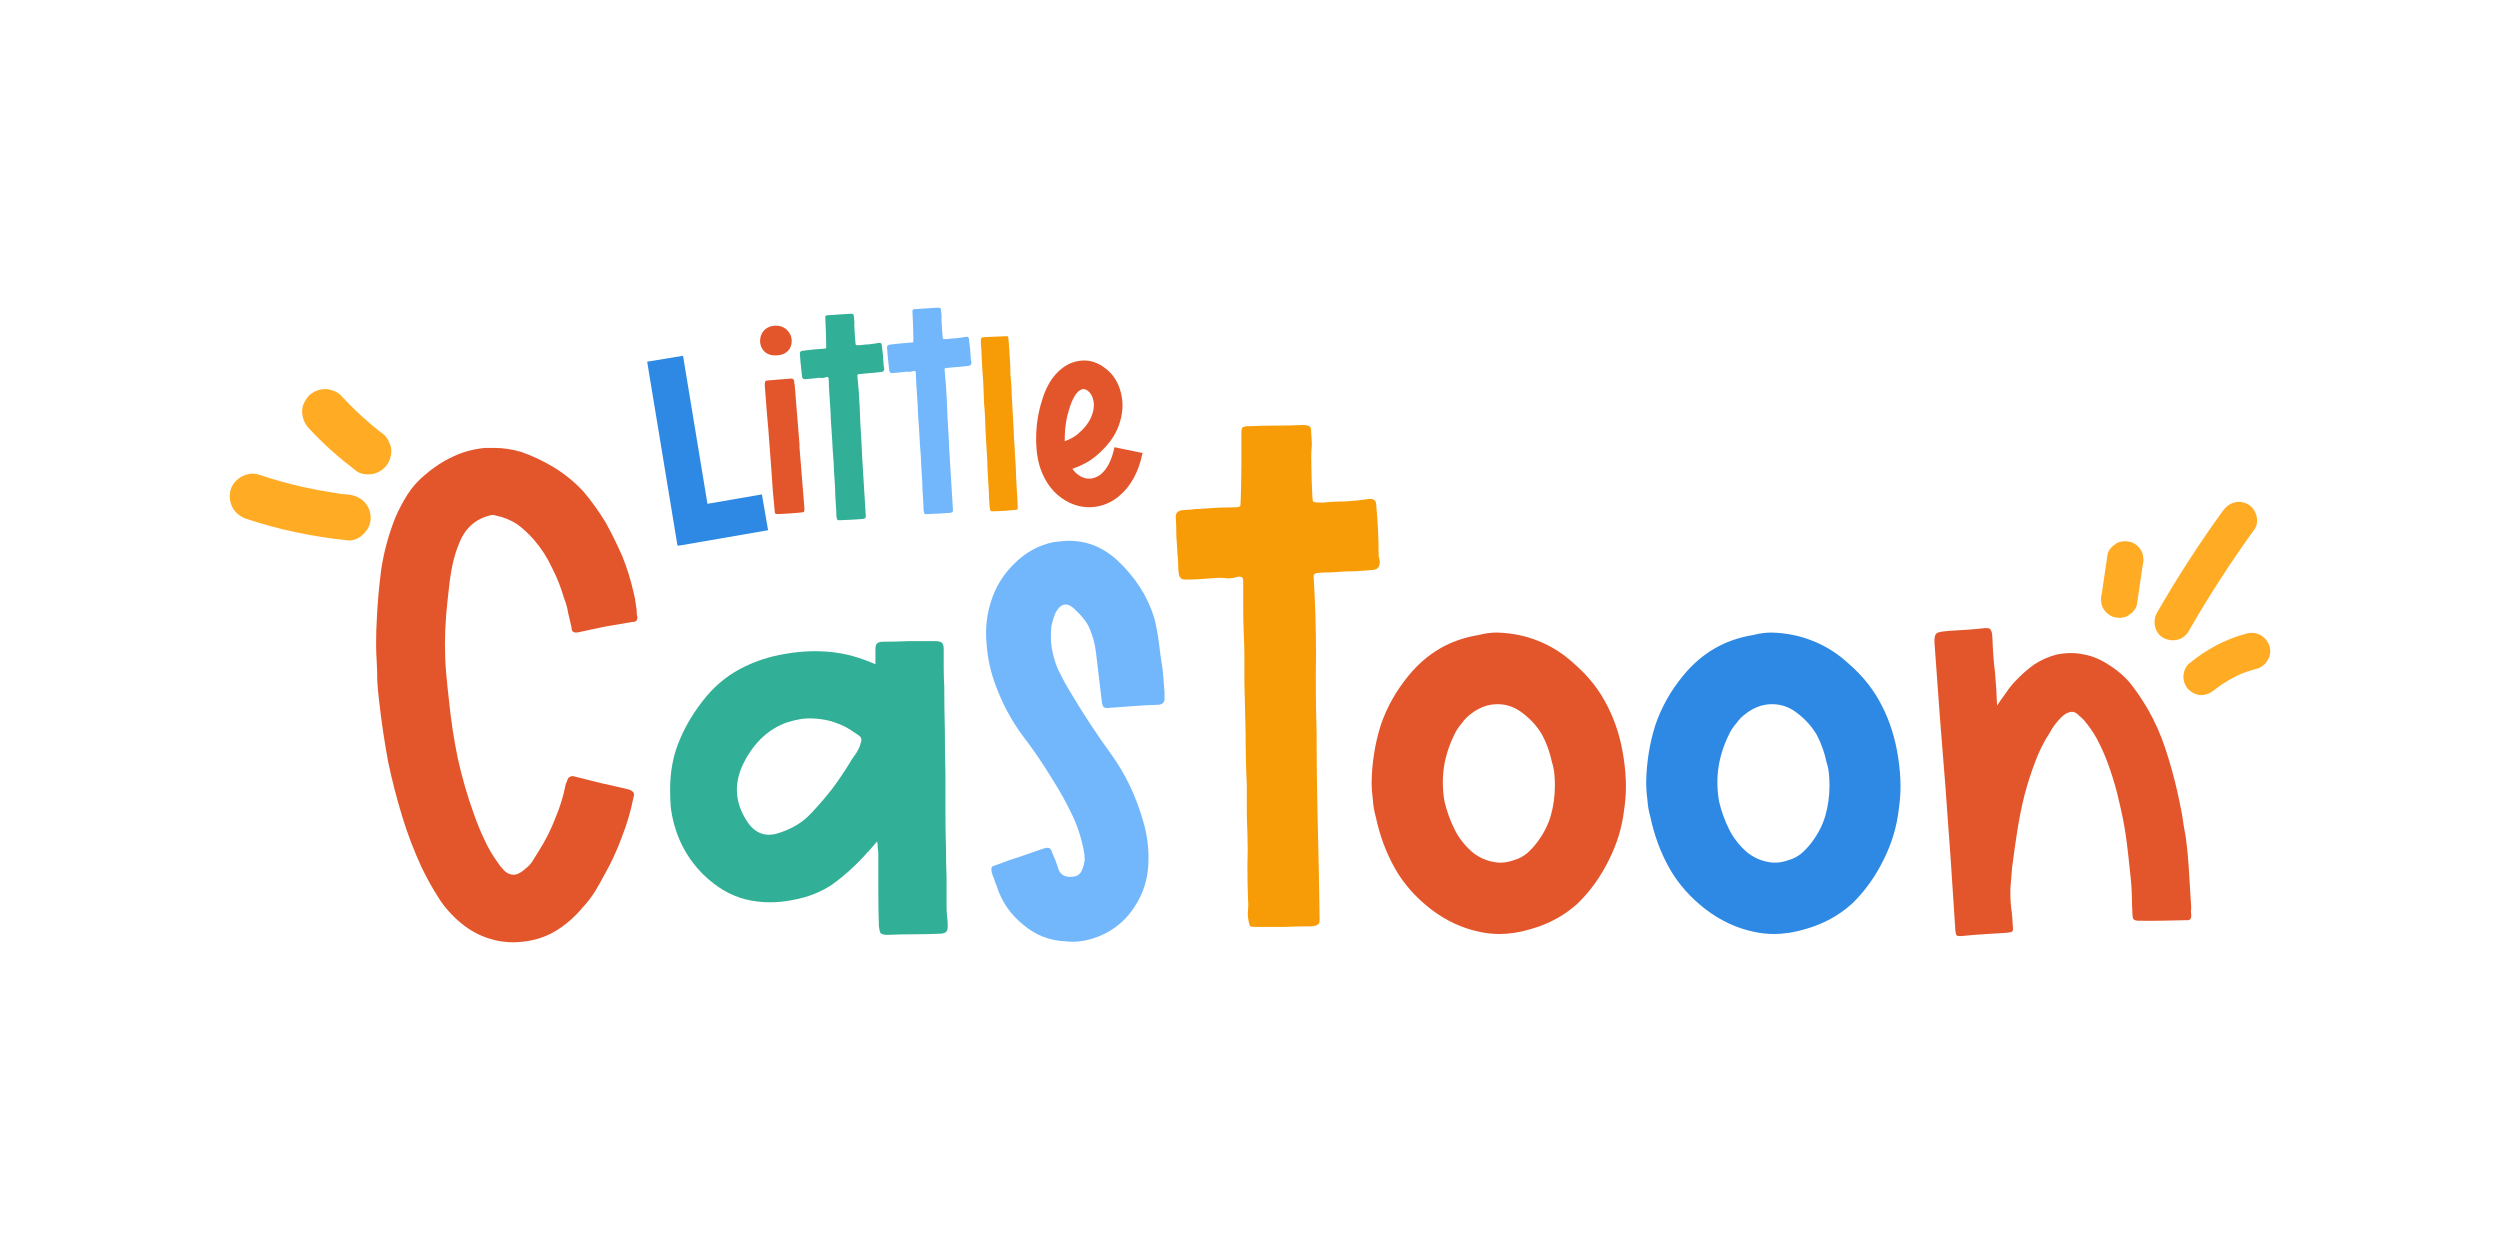 <?xml version="1.0" encoding="UTF-8"?>
<svg id="Calque_1" xmlns="http://www.w3.org/2000/svg" viewBox="0 0 1417.32 708.66">
  <defs>
    <style>
      .cls-1 {
        fill: #2e89e5;
      }

      .cls-2 {
        fill: #e3562b;
      }

      .cls-3 {
        fill: #f79c07;
      }

      .cls-4 {
        fill: #72b7fc;
      }

      .cls-5 {
        fill: #31af97;
      }

      .cls-6 {
        fill: #ffab24;
      }
    </style>
  </defs>
  <g>
    <path class="cls-5" d="M474.12,291.13c.05-.93.01-1.81-.11-2.63-.2-2.58-.36-5.12-.46-7.62-.02-2.59-.13-5.18-.33-7.76-.17-1.75-.29-3.6-.37-5.54l-.24-5.54c-.35-3.96-.61-7.94-.78-11.91-.26-3.88-.52-7.8-.78-11.77l-.24-5.68c-.08-1.85-.2-3.69-.37-5.54-.18-2.12-.32-4.2-.4-6.23l-.26-6.1c-.02-.46-.13-.78-.32-.96-.19-.08-.47-.12-.84-.1-.82.31-1.6.48-2.34.51-.84-.06-1.58-.07-2.22-.04l-3.87.44c-1.29.15-2.54.25-3.74.3-.55.02-.93-.05-1.12-.23-.28-.17-.49-.53-.6-1.09-.12-.64-.19-1.33-.23-2.07s-.11-1.48-.23-2.21l-.47-4.42c-.06-1.48-.17-2.96-.33-4.43-.02-.46.06-.79.24-.98.17-.29.49-.48.95-.6.55-.11,1.06-.18,1.52-.2s.97-.09,1.52-.2c1.47-.15,2.9-.31,4.28-.46,1.47-.15,2.91-.26,4.29-.32,1.2-.05,1.89-.17,2.07-.37.18-.19-.11-9.07-.16-10.28l-.15-3.47-.15-3.46c-.02-.37.02-.7.1-.98.18-.19.49-.34.95-.46l.42-.02.42-.02c2.03-.18,4.06-.31,6.09-.4s4.16-.22,6.09-.4c.92-.04,1.53.07,1.82.34.19.18.31.73.35,1.65.13.83.21,1.7.25,2.63-.06.84-.07,1.67-.03,2.5.05,1.3.57,10.26.86,10.52.19.18.93.24,2.23.18,1.75-.26,3.5-.43,5.26-.5,1.75-.17,3.54-.43,5.38-.78.64-.12,1.11-.05,1.4.22.29.18.44.59.47,1.23.27,1.93.49,3.87.66,5.8.17,1.94.3,3.87.39,5.82,0,.19.06.37.16.55.01.28.07.51.17.69.03.65-.09,1.16-.35,1.54-.17.28-.63.49-1.36.61l-3.87.44c-1.3.05-2.54.15-3.74.3-.92.13-1.8.22-2.63.25-.92.04-1.8.12-2.63.25-.27.11-.46.21-.54.3s-.13.28-.12.56c.62,5.99,1.06,11.99,1.32,18,.17,6.1.47,12.15.91,18.15.31,7.21.7,14.41,1.19,21.61.49,7.29.94,14.54,1.34,21.74.03.74-.09,1.16-.36,1.27-.18.19-.63.35-1.37.48-2.13.09-4.25.23-6.37.41l-6.65.28c-.65.03-1.07,0-1.25-.09-.19-.18-.35-.59-.47-1.23-.22-.82-.3-1.65-.24-2.49Z"/>
    <path class="cls-3" d="M575.49,258.83c.08,1.88.2,3.71.37,5.5.08,3.94.24,7.79.49,11.55.19,2.41.34,4.83.44,7.24l.18,4.3c.03.71-.04,1.17-.21,1.35-.17.19-.66.3-1.47.33l-5.89.52-6.04.26c-.99.04-1.57-.07-1.76-.33-.19-.17-.35-.75-.48-1.73-.31-3.03-.48-6.03-.52-8.99-.13-2.95-.3-5.95-.52-8.99-.21-2.86-.33-5.77-.37-8.73-.12-2.86-.29-5.72-.5-8.58-.23-3.22-.41-6.48-.55-9.79-.05-3.31-.19-6.63-.42-9.93-.29-2.68-.45-5.4-.48-8.18l-.35-8.32c-.36-4.29-.63-8.58-.82-12.88l-.21-4.97c-.04-.98-.13-1.96-.26-2.95l-.05-1.07c-.03-.62-.01-1.3.05-2.02-.02-.36.06-.63.23-.82.17-.19.44-.29.79-.3.17-.1.35-.15.53-.16l.67-.03,6.04-.26,5.91-.25c.54-.02.89,0,1.08.09.19.17.29.57.32,1.2.05,1.19.24,2.07.24,2.42,0,1.45.22,2.89.29,4.33.17,3.46.26,3.72.49,7.73.22,4-.11,3.95.37,8.73.31,3.13.49,6.25.53,9.39.13,3.13.31,6.26.53,9.39.22,3.22.41,6.44.54,9.66.05,3.23.23,6.44.54,9.66l.24,5.64Z"/>
    <path class="cls-4" d="M523.54,287.67c.05-.93.01-1.81-.11-2.63-.2-2.58-.36-5.12-.46-7.62-.02-2.59-.13-5.18-.33-7.76-.17-1.75-.29-3.6-.37-5.54l-.24-5.54c-.35-3.96-.61-7.94-.78-11.91-.26-3.88-.52-7.8-.78-11.77l-.24-5.68c-.08-1.85-.2-3.69-.37-5.54-.18-2.12-.32-4.2-.4-6.23l-.26-6.1c-.02-.46-.13-.78-.32-.96-.19-.08-.47-.12-.84-.1-.82.31-1.6.48-2.34.51-.84-.06-1.58-.07-2.22-.04l-3.87.44c-1.29.15-2.54.25-3.74.3-.55.02-.93-.05-1.12-.23-.28-.17-.49-.53-.6-1.09-.12-.64-.19-1.33-.23-2.07s-.11-1.48-.23-2.21l-.47-4.42c-.06-1.48-.17-2.96-.33-4.43-.02-.46.06-.79.24-.98.17-.29.49-.48.95-.6.55-.11,1.06-.18,1.52-.2s.97-.09,1.52-.2c1.47-.15,2.9-.31,4.28-.46,1.47-.15,2.91-.26,4.29-.32,1.2-.05,1.89-.17,2.07-.37.18-.19-.11-9.07-.16-10.28l-.15-3.47-.15-3.46c-.02-.37.02-.7.1-.98.18-.19.49-.34.95-.46l.42-.02.42-.02c2.03-.18,4.06-.31,6.09-.4s4.16-.22,6.09-.4c.92-.04,1.53.07,1.82.34.19.18.31.73.35,1.65.13.83.21,1.7.25,2.63-.06.84-.07,1.67-.03,2.5.05,1.3.57,10.26.86,10.52.19.18.93.24,2.23.18,1.75-.26,3.5-.43,5.26-.5,1.75-.17,3.54-.43,5.38-.78.64-.12,1.11-.05,1.4.22.29.18.44.59.47,1.23.27,1.93.49,3.87.66,5.8.17,1.94.3,3.87.39,5.82,0,.19.06.37.16.55.01.28.07.51.17.69.03.65-.09,1.16-.35,1.54-.17.28-.63.49-1.36.61l-3.87.44c-1.3.05-2.54.15-3.74.3-.92.13-1.8.22-2.63.25-.92.04-1.8.12-2.63.25-.27.11-.46.21-.54.3s-.13.28-.12.56c.62,5.99,1.06,11.99,1.32,18,.17,6.1.47,12.15.91,18.15.31,7.21.7,14.41,1.19,21.61.49,7.29.94,14.54,1.34,21.74.03.74-.09,1.16-.36,1.27-.18.19-.63.35-1.37.48-2.13.09-4.25.23-6.37.41l-6.65.28c-.65.03-1.07,0-1.25-.09-.19-.18-.35-.59-.47-1.23-.22-.82-.3-1.65-.24-2.49Z"/>
    <g>
      <path class="cls-2" d="M451.94,235.59l1.38,17.08h-.14s1.42,17.54,1.42,17.54l1.42,17.52c.1,1.29.03,2.09-.24,2.41-.18.21-.93.37-2.26.48l-5.86.47c-2,.16-4.01.27-6.02.34-1.05.09-1.73,0-2.04-.28-.3-.18-.45-.81-.44-1.91-.3-3.76-.65-7.47-1.04-11.13-.3-3.66-.55-7.33-.75-11-.54-7.83-1.12-15.66-1.76-23.48-.73-7.81-1.36-15.63-1.9-23.47l-.12-1.49c-.04-.49-.03-.94.04-1.35.05-.6.16-1.01.33-1.22.27-.22.59-.35.98-.38l3.29-.27,3.29-.27,3.43-.28,3.43-.28c.48-.04.87.03,1.17.2.3.18.53.61.68,1.29l.08,1.04c.13.39.21.78.24,1.18l1.39,17.23Z"/>
      <path class="cls-2" d="M433.18,199.11c-2.1-2.16-2.25-4.88-2.26-5.64-.02-.62-.05-3.83,2.42-6.32,2.13-2.15,4.76-2.4,5.77-2.47.87-.07,3.21-.22,5.57,1.23.43.26,3.5,2.22,4.08,6.12.12.82.44,3.77-1.55,6.32-2.21,2.83-5.61,3.04-6.8,3.11-1.18.07-4.68.28-7.23-2.35Z"/>
    </g>
    <path class="cls-2" d="M621.44,258.45c-3.61,3.04-8.1,5.49-13.46,7.33,1.27,1.82,2.73,3.2,4.38,4.15,1.92,1.11,3.85,1.58,5.8,1.41,2.03-.17,3.99-.98,5.89-2.42,3.7-3.05,6.28-8.17,7.76-15.38l15.95,3.28c-2.26,10.89-6.8,19.12-13.62,24.68-4.44,3.59-9.37,5.58-14.79,5.98-5.26.39-10.28-.8-15.07-3.57-6.71-3.88-11.52-9.97-14.42-18.26-1.75-5.11-2.56-11.2-2.43-18.26.13-6.89,1.17-13.48,3.12-19.77,1.93-6.63,4.6-11.8,8.01-15.51,3.41-3.72,7.14-6.08,11.18-7.11,6.06-1.53,11.68-.28,16.86,3.75,4.66,3.54,7.67,8.39,9.03,14.54,1.34,5.64.91,11.57-1.29,17.78-2.2,6.21-6.5,12.01-12.91,17.38ZM603.64,247.72c-.05.85-.06,1.66-.02,2.42,2.93-1.06,5.38-2.4,7.35-4.01,3.77-3.22,6.35-6.52,7.74-9.89,1.39-3.37,1.77-6.49,1.13-9.36-.53-2.36-1.58-4.14-3.16-5.35-1.05-.8-2.09-1.1-3.1-.89-2.94.81-5.46,4.69-7.54,11.67-1.5,4.74-2.3,9.88-2.41,15.41Z"/>
    <path class="cls-1" d="M366.89,205.05l20.34-3.35,13.84,83.92,30.87-5.33,3.51,20.31-51.02,8.82-.06-.32-.32.06-17.16-104.1Z"/>
  </g>
  <path class="cls-5" d="M495.98,376.48h.33v-8.46c0-1.73.32-2.81.98-3.25.65-.65,1.84-.97,3.58-.97,4.77,0,9.64-.11,14.63-.33h14.63c1.95,0,3.25.33,3.9.97.65.65.98,1.84.98,3.58v10.41c0,3.69.11,7.27.32,10.73,0,8.24.11,16.48.33,24.72,0,8.24.11,16.48.33,24.72v21.14c0,7.15.11,14.2.32,21.14,0,5.64.11,11.28.33,16.91v16.91c0,1.52.11,3.25.33,5.2.21,1.74.33,3.36.33,4.88,0,1.95-.33,3.14-.98,3.58-.65.65-1.84.98-3.58.98-4.99.22-9.97.33-14.96.33s-9.65.11-14.63.33c-1.95,0-3.25-.33-3.9-.98-.44-.65-.76-1.95-.98-3.9-.22-6.72-.33-13.55-.33-20.49v-20.49c0-1.3-.11-2.49-.32-3.58,0-1.08-.11-2.28-.33-3.58l-3.9,4.55c-1.3,1.3-2.6,2.71-3.9,4.23-5.42,5.85-11.27,11.06-17.56,15.61-6.5,4.34-13.88,7.27-22.11,8.78-9.54,1.95-18.65,1.84-27.32-.33-8.45-2.17-16.37-6.83-23.74-13.99-5.42-5.42-9.65-11.38-12.68-17.88-3.04-6.51-4.99-13.44-5.85-20.81-.22-3.25-.32-6.5-.32-9.76,0-7.81,1.08-15.17,3.25-22.11,3.25-9.76,8.34-19.08,15.29-27.97,5.85-7.59,12.79-13.55,20.81-17.89,8.02-4.33,16.8-7.26,26.34-8.78,8.67-1.52,17.24-1.84,25.69-.98,8.24.87,16.47,3.15,24.72,6.83ZM473.54,409.65c-3.69-1.3-7.59-2.06-11.71-2.28-2.6-.21-5.31-.11-8.13.33-2.6.44-5.2,1.09-7.81,1.95-10.19,3.69-18.21,11.17-24.06,22.44-5.64,11.06-5.42,21.68.65,31.87,4.55,8.02,10.73,10.85,18.54,8.46,7.81-2.38,14.09-6.18,18.86-11.38,4.12-4.33,8.13-8.99,12.03-13.98,3.69-4.98,7.04-9.97,10.08-14.96.86-1.52,1.95-3.14,3.25-4.88,1.3-1.95,2.16-3.79,2.6-5.53.65-1.73.65-3.03,0-3.9-.65-.65-1.85-1.52-3.58-2.6-3.25-2.38-6.83-4.23-10.73-5.53Z"/>
  <path class="cls-4" d="M659.84,387.92c.32,2.68.44,5.48.38,8.41-.08,1.06-.41,1.83-.98,2.31-.57.49-1.37.79-2.4.91-4.58.13-9.15.36-13.7.7-4.56.34-9.21.68-13.98,1.04-1.85.22-3.02.05-3.51-.52-.46-.36-.8-1.47-1.02-3.32l-.81-6.8-.85-7.11-1.66-13.9c-.56-4.74-1.85-9.39-3.86-13.95-1.43-3.17-4.25-6.7-8.47-10.59-4.22-3.88-7.78-3.04-10.67,2.53-.97,2.42-1.72,4.9-2.24,7.47-.3,2.75-.39,5.48-.28,8.18.43,5.38,1.68,10.56,3.73,15.54,2.24,4.75,4.78,9.46,7.64,14.13,7.06,11.9,14.71,23.52,22.95,34.86,8.01,11.16,14,23.71,17.96,37.65,2.42,8.07,3.4,16.31,2.95,24.72-.44,8.62-2.95,16.44-7.54,23.46-4.03,6.54-9.57,11.69-16.64,15.46-4.93,2.47-9.86,3.99-14.81,4.58-2.47.29-5.09.29-7.83,0-9.24-.36-17.34-3.57-24.33-9.63-7.17-5.83-12.11-13.07-14.81-21.73-.56-1.19-1.03-2.49-1.41-3.9-.56-1.19-1.03-2.49-1.41-3.91l-.18-1.54c-.05-.41,0-.83.16-1.27.15-.43.94-.84,2.36-1.22,4.59-1.8,9.1-3.38,13.53-4.75l13.84-4.78c1.42-.37,2.46-.4,3.13-.06.69.55,1.22,1.53,1.6,2.94,1.12,2.37,2.17,5.07,3.16,8.08.8,3.25,2.89,4.98,6.26,5.21,1.46.04,2.81-.12,4.02-.48,1.39-.58,2.43-1.54,3.1-2.88.99-2.2,1.57-4.36,1.74-6.47-.04-2.08-.29-4.14-.74-6.18-1.5-7.34-3.89-14.26-7.18-20.76-3.05-6.32-6.63-12.68-10.73-19.08-5.2-8.57-10.89-16.88-17.07-24.91-6-8.26-10.84-17.3-14.51-27.1-3.02-7.78-4.83-15.92-5.42-24.42-.8-8.47.1-16.62,2.72-24.45,2.59-8.03,6.98-15.03,13.16-21,6.16-6.16,13.41-10.16,21.76-11.99l4.02-.48c12.15-1.45,22.91,2.07,32.28,10.56,10.34,9.63,17.39,20.59,21.15,32.88,1.18,4.67,2.07,9.47,2.66,14.41.59,4.94,1.27,9.77,2.04,14.48.34,2.89.58,5.78.72,8.69Z"/>
  <path class="cls-2" d="M843.61,358.95c1.8-.22,3.5-.34,5.08-.34,8.35.23,16.13,1.81,23.35,4.74,7.44,2.94,14.21,7.22,20.3,12.86,8.12,7,14.43,15.01,18.95,24.03,4.52,8.8,7.56,18.5,9.14,29.1.9,5.64,1.35,11.17,1.35,16.58,0,4.29-.34,8.69-1.02,13.2-1.13,9.7-3.95,19.07-8.46,28.09-4.74,9.7-10.72,18.05-17.93,25.04-7.45,6.77-16.36,11.63-26.74,14.55-6.09,1.81-11.96,2.71-17.6,2.71-4.06,0-8.01-.45-11.85-1.36-9.47-2.03-18.39-6.2-26.73-12.52-8.8-6.77-15.68-14.55-20.64-23.35-4.97-8.8-8.58-18.5-10.83-29.1-.9-3.16-1.47-6.43-1.69-9.82-.45-3.38-.68-6.77-.68-10.15.22-11.05,1.91-21.66,5.08-31.81,3.38-10.16,8.68-19.63,15.9-28.43,5.19-6.31,11.05-11.39,17.6-15.23,6.54-3.83,13.98-6.43,22.33-7.78,1.58-.45,3.27-.78,5.08-1.01ZM879.15,462.51c1.57-5.41,2.37-11.17,2.37-17.26,0-2.25-.12-4.51-.34-6.77-.23-2.25-.68-4.4-1.36-6.43-1.13-5.41-2.93-10.49-5.41-15.23-2.7-4.74-6.42-8.91-11.16-12.52-4.29-3.38-9.03-5.08-14.22-5.08s-10.04,1.69-14.55,5.08c-2.25,1.58-4.18,3.5-5.75,5.75-1.8,2.03-3.27,4.29-4.4,6.77-2.93,6.09-4.85,12.19-5.75,18.27-.9,6.32-.79,12.75.34,19.29,1.36,5.64,3.27,10.94,5.75,15.91,2.48,4.97,5.98,9.36,10.49,13.2,3.61,2.71,7.33,4.4,11.17,5.08,3.83.9,7.89.56,12.19-1.02,2.48-.68,4.85-1.92,7.1-3.72,2.03-1.8,3.83-3.72,5.41-5.75,3.83-4.96,6.54-10.15,8.13-15.57Z"/>
  <path class="cls-1" d="M999.28,358.95c1.8-.22,3.5-.34,5.08-.34,8.34.23,16.13,1.81,23.35,4.74,7.44,2.94,14.22,7.22,20.3,12.86,8.12,7,14.44,15.01,18.95,24.03,4.51,8.8,7.56,18.5,9.14,29.1.9,5.64,1.35,11.17,1.35,16.58,0,4.29-.34,8.69-1.02,13.2-1.13,9.7-3.95,19.07-8.46,28.09-4.74,9.7-10.72,18.05-17.94,25.04-7.44,6.77-16.36,11.63-26.74,14.55-6.09,1.81-11.96,2.71-17.6,2.71-4.06,0-8.01-.45-11.85-1.36-9.47-2.03-18.39-6.2-26.73-12.52-8.8-6.77-15.68-14.55-20.64-23.35-4.97-8.8-8.58-18.5-10.83-29.1-.91-3.16-1.47-6.43-1.69-9.82-.46-3.38-.68-6.77-.68-10.15.22-11.05,1.91-21.66,5.08-31.81,3.39-10.16,8.68-19.63,15.91-28.43,5.19-6.31,11.05-11.39,17.6-15.23,6.54-3.83,13.99-6.43,22.33-7.78,1.58-.45,3.27-.78,5.08-1.01ZM1034.82,462.51c1.57-5.41,2.37-11.17,2.37-17.26,0-2.25-.12-4.51-.34-6.77-.23-2.25-.68-4.4-1.36-6.43-1.13-5.41-2.93-10.49-5.41-15.23-2.71-4.74-6.43-8.91-11.17-12.52-4.29-3.38-9.03-5.08-14.22-5.08s-10.04,1.69-14.55,5.08c-2.26,1.58-4.18,3.5-5.75,5.75-1.81,2.03-3.27,4.29-4.4,6.77-2.94,6.09-4.85,12.19-5.75,18.27-.9,6.32-.79,12.75.34,19.29,1.35,5.64,3.27,10.94,5.75,15.91,2.48,4.97,5.98,9.36,10.49,13.2,3.61,2.71,7.33,4.4,11.17,5.08,3.83.9,7.89.56,12.19-1.02,2.48-.68,4.85-1.92,7.11-3.72,2.03-1.8,3.83-3.72,5.41-5.75,3.83-4.96,6.54-10.15,8.12-15.57Z"/>
  <path class="cls-2" d="M1240.85,491.68l.17,2.81,1.2,19.39c.05.75,0,1.6-.12,2.55l.16,2.53c.07,1.12-.17,1.89-.7,2.3-.54.41-1.28.55-2.23.42-4.51.09-9.11.19-13.8.29-4.51.09-9.12.09-13.82.01-.95-.13-1.62-.37-2.02-.72s-.63-1-.68-1.93c-.22-3.56-.35-7.12-.38-10.7-.05-3.76-.28-7.41-.68-10.96-.45-4.11-.89-8.31-1.35-12.61-.45-4.3-1-8.59-1.64-12.87-.94-5.96-2.16-12-3.66-18.11-1.31-5.93-2.99-11.85-5.05-17.74-1.63-4.98-3.62-9.83-5.98-14.58-2.17-4.57-4.97-8.9-8.42-13.02-.61-.71-1.31-1.42-2.11-2.13l-2.39-2.11c-.99-.69-1.94-1.01-2.88-.95s-2.05.41-3.32,1.05c-1.8,1.24-3.4,2.75-4.79,4.53-1.58,1.79-2.88,3.66-3.88,5.6-3.61,5.49-6.54,11.31-8.79,17.47-2.26,5.97-4.23,12.11-5.91,18.42-1.66,6.69-3.02,13.45-4.1,20.28-1.08,6.84-2.06,13.76-2.94,20.78-.32,3.97-.64,7.85-.97,11.62-.13,3.96.01,7.8.43,11.54.29,1.67.49,3.35.6,5.04l.31,5.06c.29,1.67.17,2.71-.37,3.13-.54.41-1.56.66-3.05.75l-12.93.8c-4.31.27-8.61.63-12.91,1.08-1.32.08-2.17-.05-2.56-.4-.41-.54-.66-1.47-.74-2.78-1.69-27.16-3.57-54.32-5.63-81.46-2.25-27.13-4.31-54.27-6.19-81.42-.23-3.75.49-5.77,2.16-6.06,1.47-.47,3.62-.79,6.43-.96l9.83-.61c3.18-.2,6.46-.49,9.82-.89,1.69-.1,2.73.02,3.12.37.6.52,1.04,1.54,1.32,3.02l.1,1.69.1,1.69c.18,6.01.65,12.09,1.41,18.25.57,6.17.96,12.45,1.17,18.83,1.72-2.55,3.45-5.01,5.19-7.37,1.55-2.35,3.29-4.53,5.23-6.53,3.35-3.59,6.92-6.73,10.7-9.41,3.79-2.49,8-4.35,12.63-5.58,5.39-1.08,10.46-1.12,15.23-.1,4.75.83,9.38,2.71,13.89,5.63,5.28,3.25,9.65,7.02,13.11,11.32,3.47,4.49,6.68,9.27,9.64,14.35,4.01,7.08,7.29,14.5,9.84,22.24,2.55,7.74,4.72,15.5,6.52,23.29,1.04,4.64,1.98,9.19,2.83,13.65.66,4.66,1.42,9.22,2.26,13.68.72,5.6,1.26,11.11,1.59,16.55Z"/>
  <path class="cls-2" d="M252.91,349.33c-.44,5.47-.66,10.71-.66,15.74,0,5.46.21,10.82.66,16.06.44,5.25.98,10.61,1.64,16.07,1.09,10.93,2.73,21.75,4.92,32.45,2.4,10.93,5.46,21.53,9.18,31.8,1.75,5.03,3.71,9.83,5.9,14.42,2.18,4.81,4.8,9.29,7.87,13.44.66,1.1,1.42,2.08,2.29,2.95.66.87,1.42,1.64,2.29,2.29,1.75,1.1,3.39,1.53,4.92,1.31,1.75-.21,3.82-1.42,6.23-3.6,1.75-1.31,3.17-2.95,4.26-4.92l3.28-5.25c3.71-5.9,6.77-12.02,9.18-18.36,2.62-6.12,4.59-12.56,5.9-19.34l.65-1.31c0-.44.11-.76.33-.98.21-.87.66-1.42,1.31-1.64.65-.44,1.42-.54,2.29-.33l15.73,3.93c5.03,1.1,10.27,2.29,15.74,3.61,1.09.44,1.86.98,2.29,1.64.44.44.44,1.42,0,2.95-1.53,7.65-3.72,15.08-6.56,22.29-2.62,7.21-5.9,14.32-9.83,21.31-1.75,3.28-3.61,6.56-5.57,9.84-1.97,3.06-4.26,6.01-6.88,8.85-4.59,5.47-9.62,9.83-15.08,13.11-5.69,3.49-12.02,5.57-19.02,6.23-1.75.21-3.5.33-5.25.33-4.59,0-8.96-.66-13.11-1.97-5.9-1.75-11.37-4.7-16.39-8.85-5.25-4.37-9.51-9.18-12.79-14.42-3.5-5.46-6.67-11.14-9.51-17.05-4.37-9.4-8.09-19.12-11.14-29.18-3.06-10.05-5.69-20.22-7.87-30.49-1.1-5.9-2.08-11.8-2.95-17.7-.88-5.9-1.64-11.8-2.29-17.7-.44-3.49-.77-7.1-.98-10.82,0-3.71-.11-7.43-.33-11.14-.22-3.06-.32-6.01-.32-8.85v-2.62c0-3.71.11-7.43.32-11.14.44-10.05,1.31-20,2.62-29.83,1.53-9.83,4.15-19.45,7.87-28.85,1.97-4.59,4.26-8.96,6.88-13.11,2.62-4.15,5.9-7.87,9.84-11.15,5.02-4.37,10.38-7.87,16.06-10.49,5.46-2.62,11.48-4.26,18.03-4.92h5.25c5.25,0,10.38.77,15.41,2.29,6.33,2.19,12.56,5.14,18.68,8.85,6.34,3.93,11.91,8.52,16.72,13.77,4.59,5.47,8.74,11.26,12.46,17.37,3.49,6.34,6.66,12.79,9.51,19.34,2.62,6.56,4.7,13.22,6.23,20,.66,2.41,1.09,4.7,1.31,6.88.44,2.19.65,4.37.65,6.56.22.44.33.77.33.98,0,.66-.22,1.31-.65,1.97-.22.44-.98.66-2.3.66-5.24.87-10.38,1.75-15.41,2.62-5.03,1.1-10.16,2.19-15.41,3.28-1.1.22-1.97.11-2.62-.32-.66-.22-.98-.98-.98-2.3l-1.97-8.52c-.44-2.84-1.2-5.57-2.29-8.2-1.75-6.12-4.05-11.91-6.88-17.37-2.62-5.68-6.02-10.93-10.16-15.74-2.84-3.28-6.02-6.23-9.51-8.85-3.72-2.4-7.76-4.04-12.13-4.92-.65-.21-1.2-.33-1.64-.33-.66,0-1.31.11-1.97.33-4.15,1.1-7.65,2.95-10.49,5.57-2.84,2.62-5.03,5.9-6.56,9.83-1.75,4.15-3.06,8.41-3.94,12.79-.87,4.15-1.53,8.41-1.97,12.78-.66,5.47-1.2,10.82-1.64,16.07Z"/>
  <path class="cls-3" d="M707.53,516.01c.22-2.25.22-4.4,0-6.43-.23-6.31-.34-12.52-.34-18.61.22-6.31.22-12.63,0-18.95-.23-4.28-.34-8.79-.34-13.53v-13.53c-.45-9.7-.68-19.39-.68-29.09-.23-9.47-.45-19.06-.68-28.76v-13.87c0-4.51-.12-9.02-.34-13.53-.23-5.18-.34-10.26-.34-15.22v-14.88c0-1.13-.23-1.91-.68-2.37-.45-.22-1.13-.34-2.03-.34-2.03.67-3.95,1.01-5.75,1.01-2.03-.22-3.84-.34-5.41-.34l-9.47.68c-3.16.23-6.2.34-9.13.34-1.35,0-2.26-.22-2.71-.68-.68-.45-1.13-1.35-1.35-2.71-.23-1.57-.34-3.27-.34-5.07s-.12-3.61-.34-5.41l-.68-10.82c0-3.61-.12-7.22-.34-10.83,0-1.13.22-1.91.68-2.37.45-.68,1.24-1.13,2.37-1.35,1.35-.22,2.59-.34,3.72-.34s2.37-.11,3.72-.34c3.6-.22,7.1-.45,10.49-.67,3.61-.22,7.1-.34,10.49-.34,2.93,0,4.62-.22,5.07-.68.45-.45.68-22.11.68-25.05v-16.91c0-.9.11-1.69.34-2.37.45-.45,1.24-.79,2.37-1.02h2.03c4.96-.22,9.92-.34,14.89-.34s10.15-.11,14.88-.34c2.25,0,3.72.34,4.4,1.02.45.45.68,1.81.68,4.06.22,2.03.34,4.18.34,6.43-.23,2.03-.34,4.06-.34,6.09,0,3.16.34,25.05,1.01,25.73.45.46,2.25.68,5.41.68,4.28-.45,8.57-.68,12.85-.68,4.28-.22,8.68-.68,13.19-1.35,1.57-.22,2.71,0,3.38.67.68.46,1.02,1.47,1.02,3.05.45,4.74.79,9.47,1.01,14.21.22,4.74.34,9.47.34,14.21,0,.46.11.91.34,1.35,0,.67.11,1.24.34,1.69,0,1.58-.34,2.82-1.01,3.72-.45.67-1.58,1.13-3.38,1.35l-9.47.68c-3.16,0-6.21.11-9.13.34-2.26.22-4.4.34-6.43.34-2.26,0-4.4.11-6.43.34-.68.23-1.13.46-1.35.68s-.34.68-.34,1.35c.9,14.66,1.35,29.32,1.35,43.98-.23,14.88-.12,29.66.34,44.31,0,17.59.22,35.18.68,52.77.45,17.82.79,35.52,1.02,53.11,0,1.8-.34,2.82-1.02,3.05-.45.45-1.58.79-3.38,1.02-5.19,0-10.38.11-15.56.34h-16.24c-1.58,0-2.6-.12-3.05-.34-.45-.46-.79-1.47-1.01-3.05-.45-2.03-.57-4.06-.34-6.09Z"/>
  <path class="cls-6" d="M1194.82,314.42c-1.12,7.58-2.24,15.15-3.35,22.73-.43,1.38-.49,2.76-.19,4.14.06,1.38.47,2.67,1.23,3.86,1.26,2.15,3.73,4.21,6.2,4.77,2.66.61,5.64.47,8-1.05,2.11-1.36,4.39-3.6,4.77-6.2l3.35-22.73c.43-1.38.49-2.76.19-4.14-.06-1.38-.47-2.67-1.23-3.86-1.26-2.15-3.73-4.21-6.2-4.77-2.66-.61-5.64-.47-8,1.05-2.11,1.36-4.39,3.6-4.77,6.2h0Z"/>
  <path class="cls-6" d="M1240.74,357.95c11.44-19.93,23.92-39.25,37.39-57.87,3.19-4.41.9-11.76-3.72-14.2-5.38-2.84-10.79-.99-14.2,3.72-13.48,18.62-25.96,37.93-37.39,57.87-2.7,4.71-1.26,11.57,3.72,14.2s11.31,1.31,14.2-3.72h0Z"/>
  <path class="cls-6" d="M1255.54,391.03c.75-.62,1.51-1.23,2.29-1.83-.7.54-1.4,1.08-2.1,1.62,4.93-3.76,10.29-6.87,15.99-9.3-.83.35-1.65.7-2.48,1.05,3.31-1.38,6.7-2.53,10.17-3.43,5.26-1.36,8.96-7.49,7.25-12.77-1.75-5.42-7.13-8.71-12.77-7.25-12.24,3.17-23.33,9.18-33.02,17.23-1.93,1.61-3.04,4.92-3.04,7.34,0,2.55,1.13,5.59,3.04,7.34s4.57,3.16,7.34,3.04,5.12-1.19,7.34-3.04h0Z"/>
  <path class="cls-6" d="M175.09,242.8c8.27,9.01,17.42,16.98,27.13,24.38,2.5,1.9,7.16,2.1,10.03,1.31,3.02-.83,6.29-3.17,7.78-5.98,1.6-3.02,2.4-6.68,1.31-10.03-.44-1.04-.87-2.07-1.31-3.11-1.16-1.96-2.71-3.51-4.67-4.67-.36-.27-.71-.54-1.07-.82.88.68,1.76,1.36,2.63,2.04-8.4-6.5-16.24-13.7-23.43-21.53-2.2-2.39-6.01-3.81-9.2-3.81s-7.01,1.42-9.2,3.81-3.97,5.74-3.81,9.2c.16,3.54,1.4,6.57,3.81,9.2h0Z"/>
  <path class="cls-6" d="M197.13,280.33c-1.97-.21-4.29-.15-6.19-.72,1.94.27,2.18.3.71.09-.62-.09-1.24-.18-1.86-.27-.95-.14-1.89-.29-2.83-.44-4.82-.77-9.61-1.68-14.38-2.73-8.77-1.93-17.43-4.35-25.94-7.19-6.46-2.16-14.51,2.49-16.01,9.09-1.64,7.19,2.17,13.7,9.09,16.01,18.64,6.23,37.87,10.12,57.41,12.18,6.79.72,13.31-6.5,13.02-13.02-.34-7.67-5.74-12.25-13.02-13.02h0Z"/>
</svg>